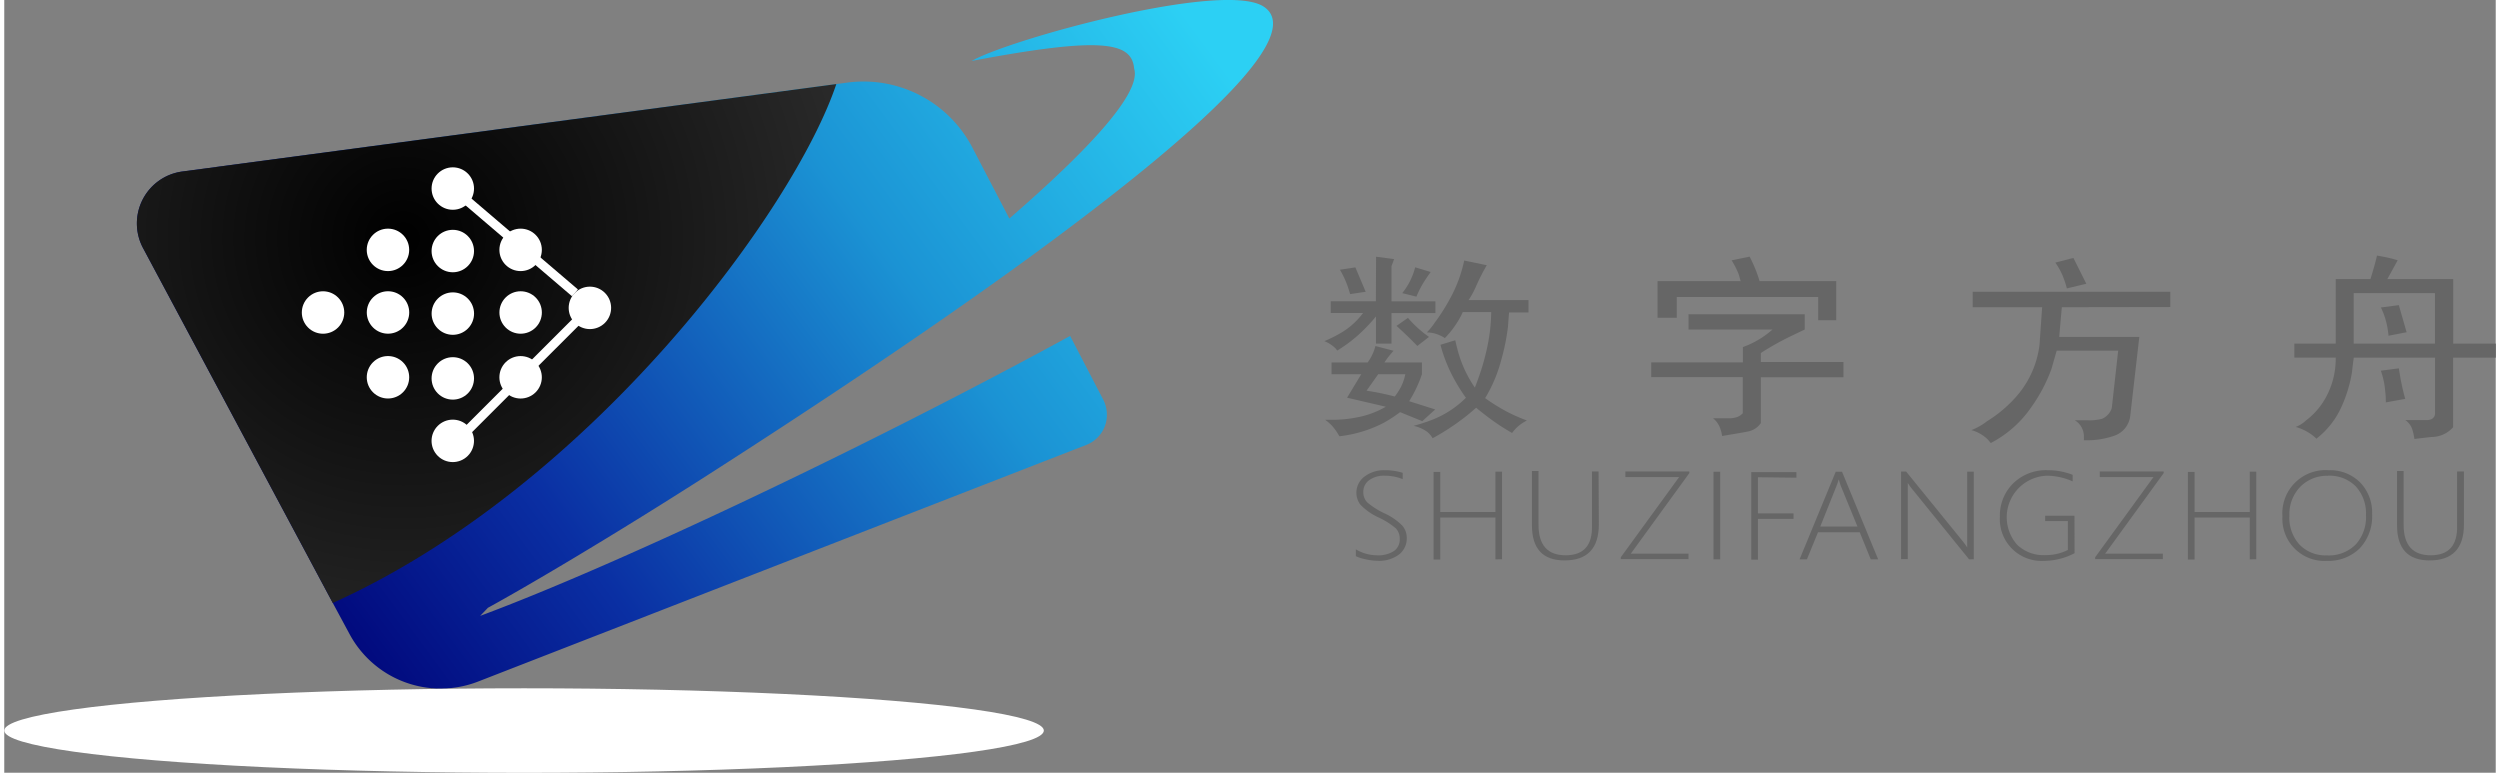 <svg width="275" height="85" xmlns="http://www.w3.org/2000/svg" xmlns:xlink="http://www.w3.org/1999/xlink" viewBox="0 0 275.9 85.57"><rect x="0" y="0" width="275.9" height="85.57" fill="#808080" stroke="none"/><defs><style>.cls-1{isolation:isolate;}.cls-2{fill:url(#linear-gradient);}.cls-3{mix-blend-mode:screen;fill:url(#radial-gradient);}.cls-4{fill:#666;}.cls-5{fill:#fff;}.cls-6{fill:none;stroke:#fff;stroke-miterlimit:10;}.cls-7{mix-blend-mode:multiply;fill:url(#radial-gradient-2);}</style><linearGradient id="linear-gradient" x1="5.33" y1="9.61" x2="113.25" y2="-43.68" gradientTransform="translate(32.43 63.8) rotate(-10.04)" gradientUnits="userSpaceOnUse"><stop offset="0" stop-color="#000377"/><stop offset="0.26" stop-color="#0a2fa3"/><stop offset="0.65" stop-color="#1b93d4"/><stop offset="1" stop-color="#2cd0f4"/></linearGradient><radialGradient id="radial-gradient" cx="28.2" cy="-25.14" r="285.38" gradientTransform="translate(32.43 63.8) rotate(-10.04)" gradientUnits="userSpaceOnUse"><stop offset="0"/><stop offset="0.2" stop-color="#2f2f2f"/><stop offset="0.53" stop-color="#a2a2a2"/><stop offset="0.77" stop-color="#dadada"/><stop offset="1" stop-color="#fff"/></radialGradient><radialGradient id="radial-gradient-2" cx="69.18" cy="20377.84" r="57.58" gradientTransform="translate(-11.62 -1573.79) scale(1 0.08)" gradientUnits="userSpaceOnUse"><stop offset="0.11" stop-color="#b2b2b2"/><stop offset="1" stop-color="#fff"/></radialGradient></defs><title>数字方舟-阴影</title><g class="cls-1"><g id="图层_1" data-name="图层 1"><path class="cls-2" d="M65.12,75.06l-.8.83c15.14-5.63,42.72-18.67,65.33-31l3.67,7.06a3.66,3.66,0,0,1,.18,2.93,3.61,3.61,0,0,1-2.06,2.08L64.1,83.16a11.45,11.45,0,0,1-14.24-5.25L48,74.46,27,35.18a5.8,5.8,0,0,1,4.35-8.5L103.76,17l1.19-.16A13.6,13.6,0,0,1,118.81,24l4.11,7.89c8.74-7.58,14.66-13.91,13.82-16.6-.25-3-3.71-3.55-18-.85C123.05,12,146.39,5.6,151,8.37c4.91,3-6.94,13.8-23.38,26l-2.46,1.81c-11.25,8.2-24.27,16.83-35.46,24S69.07,72.87,65.17,75Z" transform="translate(-11.62 -7.69)"/><path class="cls-3" d="M103.76,17C99.16,30.77,76.68,61.5,48,74.46L27,35.18a5.8,5.8,0,0,1,4.35-8.5Z" transform="translate(-11.62 -7.69)"/><path class="cls-4" d="M161.29,69.28v-.76a4.58,4.58,0,0,0,2.32.66,3.2,3.2,0,0,0,1.9-.47,1.53,1.53,0,0,0,.64-1.32,1.63,1.63,0,0,0-.43-1.19A8.52,8.52,0,0,0,163.83,65a6.61,6.61,0,0,1-2.05-1.44,2.22,2.22,0,0,1,.45-3.08,3.59,3.59,0,0,1,2.34-.72,6.43,6.43,0,0,1,1.91.29v.7a5.26,5.26,0,0,0-2-.38,2.72,2.72,0,0,0-1.72.5,1.55,1.55,0,0,0-.64,1.27,1.61,1.61,0,0,0,.43,1.18,8.52,8.52,0,0,0,1.88,1.2,6.7,6.7,0,0,1,2,1.37,2.09,2.09,0,0,1,.5,1.38,2.25,2.25,0,0,1-.85,1.82,3.68,3.68,0,0,1-2.41.7,6.08,6.08,0,0,1-1.27-.16A4.48,4.48,0,0,1,161.29,69.28Z" transform="translate(-11.62 -7.69)"/><path class="cls-4" d="M176.75,69.63V65h-6.11v4.65h-.74v-9.7h.74v4.44h6.11V59.92h.73v9.7Z" transform="translate(-11.62 -7.69)"/><path class="cls-4" d="M188.2,65.75q0,4-3.8,4-3.61,0-3.61-3.9v-6h.73V65.8q0,3.38,3,3.38t2.92-3.28v-6h.73Z" transform="translate(-11.62 -7.69)"/><path class="cls-4" d="M191.74,69h6.39v.61h-7.5v-.21l6.46-8.88h-5.95v-.62h7.08v.18Z" transform="translate(-11.62 -7.69)"/><path class="cls-4" d="M200.9,69.63v-9.7h.74v9.7Z" transform="translate(-11.62 -7.69)"/><path class="cls-4" d="M205.82,60.54v4h3.94v.61h-3.94v4.52h-.74v-9.7h5v.62Z" transform="translate(-11.62 -7.69)"/><path class="cls-4" d="M218.31,69.63l-1.22-3h-4.62l-1.23,3h-.81l4-9.7h.7l4,9.7ZM215,61.51a2.72,2.72,0,0,1-.13-.4l-.11-.34h0a6,6,0,0,1-.24.73l-1.8,4.5h4.12Z" transform="translate(-11.62 -7.69)"/><path class="cls-4" d="M229.2,69.63l-6.35-7.84a4.14,4.14,0,0,1-.34-.47l-.1-.14h0a3.7,3.7,0,0,1,0,.43v8h-.74v-9.7h.56l6.31,7.77q.21.26.45.63h0q0-.48,0-.81V59.92h.73v9.7Z" transform="translate(-11.62 -7.69)"/><path class="cls-4" d="M240.88,68.95a7.39,7.39,0,0,1-3.4.85,4.62,4.62,0,0,1-4.87-4.88,5,5,0,0,1,1.45-3.68,5.19,5.19,0,0,1,3.88-1.48,7.48,7.48,0,0,1,2.73.51V61a7,7,0,0,0-2.83-.63A4.6,4.6,0,0,0,234.51,68a4.17,4.17,0,0,0,3.1,1.16,5.38,5.38,0,0,0,2.53-.57v-3.2h-2.52V64.8h3.25Z" transform="translate(-11.62 -7.69)"/><path class="cls-4" d="M244.27,69h6.39v.61h-7.5v-.21l6.46-8.88h-5.95v-.62h7.08v.18Z" transform="translate(-11.62 -7.69)"/><path class="cls-4" d="M260.28,69.63V65h-6.11v4.65h-.74v-9.7h.74v4.44h6.11V59.92H261v9.7Z" transform="translate(-11.62 -7.69)"/><path class="cls-4" d="M268.85,69.8a4.66,4.66,0,0,1-4.95-4.92A4.78,4.78,0,0,1,269,59.76a4.71,4.71,0,0,1,3.49,1.34,4.78,4.78,0,0,1,1.34,3.52,5.15,5.15,0,0,1-1.37,3.79A4.92,4.92,0,0,1,268.85,69.8Zm.08-9.42a4.11,4.11,0,0,0-3.06,1.22,4.38,4.38,0,0,0-1.2,3.2A4.42,4.42,0,0,0,265.79,68a4,4,0,0,0,3,1.19A4.19,4.19,0,0,0,272,68a4.47,4.47,0,0,0,1.15-3.27A4.39,4.39,0,0,0,272,61.53,4.1,4.1,0,0,0,268.92,60.37Z" transform="translate(-11.62 -7.69)"/><path class="cls-4" d="M284,65.75q0,4-3.8,4-3.61,0-3.61-3.9v-6h.73V65.8q0,3.38,3,3.38t2.92-3.28v-6H284Z" transform="translate(-11.62 -7.69)"/><path class="cls-4" d="M163.53,36.12l2,.26-.29.78v3.9h4.86v1.3h-4.86v3.38h-1.72v-3q-.72.85-1.22,1.34a15.65,15.65,0,0,1-3.07,2.43l-.17-.22a3.54,3.54,0,0,0-1.26-.82,15.59,15.59,0,0,0,1.6-.78,8.28,8.28,0,0,0,2.69-2.34h-3.58v-1.3h5Zm3.67,16,2.88.91-1.43,1.3-2.46-1a15.5,15.5,0,0,1-1.79,1.17A14.05,14.05,0,0,1,159.47,56q-.24-.41-.41-.65a4.64,4.64,0,0,0-1.17-1.17H158l.41,0a14.67,14.67,0,0,0,3.49-.37,10.07,10.07,0,0,0,2.71-1.08l-4.29-1,1.57-2.6h-3.29v-1.3h4l.19-.28a5.41,5.41,0,0,0,.67-1.54l2,.52-.33.39a8.25,8.25,0,0,0-.67.91h4.15v1.3q-.21.61-.38,1A13.81,13.81,0,0,1,167.2,52.11Zm-7.68-14.56,1.72-.26L162.38,40l-1.72.26q-.17-.56-.29-.91A10.3,10.3,0,0,0,159.52,37.55Zm7.25,11.57h-3l-1.29,1.82,1,.17q1.14.22,2.12.48a6.46,6.46,0,0,0,.45-.65A5.24,5.24,0,0,0,166.77,49.12Zm-1-5.33,1.29-.91q.38.43.64.69A13,13,0,0,0,169.39,45l-1.29,1-.71-.72Q166.53,44.44,165.81,43.79ZM168,40.54l-1.57-.39a7.31,7.31,0,0,0,.55-.78,7.43,7.43,0,0,0,.88-2.08l1.72.52q-.36.5-.57.82A10.89,10.89,0,0,0,168,40.54Zm-.29,14.3a20.1,20.1,0,0,0,2-.65,10.92,10.92,0,0,0,3.77-2.45,19.2,19.2,0,0,1-1.1-1.71,16.9,16.9,0,0,1-1.72-4.16l1.64-.5q.24,1.06.45,1.73a13.4,13.4,0,0,0,1.72,3.51s.17-.4.45-1.21a25.08,25.08,0,0,0,.88-3.08,19.43,19.43,0,0,0,.48-4.07h-3.15q-.14.33-.26.54a10.66,10.66,0,0,1-1.72,2.34,3.48,3.48,0,0,0-.55-.3,3.59,3.59,0,0,0-1.45-.33,6.87,6.87,0,0,0,.88-1.08,22.36,22.36,0,0,0,1.81-2.88,15.2,15.2,0,0,0,1.45-4l2.5.52a22.73,22.73,0,0,0-1.22,2.41,10.12,10.12,0,0,1-.79,1.45h6.63v1.37h-2.15q-.07.78-.12,1.56a24,24,0,0,1-.74,3.68,16.16,16.16,0,0,1-1.79,4.25q.83.59,1.38.91a17.59,17.59,0,0,0,3.24,1.56l-.38.22a4.37,4.37,0,0,0-1.26,1.17q-.81-.48-1.31-.8a32.28,32.28,0,0,1-2.67-2q-.83.74-1.41,1.17a25.48,25.48,0,0,1-3.41,2.21,2.31,2.31,0,0,0-.67-.76A4.16,4.16,0,0,0,167.67,54.84Z" transform="translate(-11.62 -7.69)"/><path class="cls-4" d="M207.43,44.18h-9.3V42.49H211v1.69q-1,.48-1.67.8a31.89,31.89,0,0,0-3.19,1.8v1h9.15v1.69h-9.15v5.07a2.23,2.23,0,0,1-1.24.89q-.21.07-3.05.54a4,4,0,0,0-.17-.72,2.53,2.53,0,0,0-.83-1.24l.43,0,.64,0,.67,0a2.85,2.85,0,0,0,.87-.12,1.63,1.63,0,0,0,.68-.44v-4H194V47.82h10.15V46.13l.64-.26A10.12,10.12,0,0,0,207.43,44.18ZM206,38.82h8.49v4.33h-2V40.58H196.83v2.3H194.7V38.82h9.2q-.12-.46-.21-.74a8.16,8.16,0,0,0-.79-1.56l2-.41q.26.52.41.85A15.1,15.1,0,0,1,206,38.82Z" transform="translate(-11.62 -7.69)"/><path class="cls-4" d="M239.47,41.71,239.18,45h8.87l-1,8.71a2.64,2.64,0,0,1-1.76,2.23,9.2,9.2,0,0,1-3.38.5,5.2,5.2,0,0,0,0-.54,2.08,2.08,0,0,0-1-1.67l.49,0h.92a5.28,5.28,0,0,0,1.62-.17A1.93,1.93,0,0,0,245,52.89l.71-6.37H238.9l-.57,2a17.46,17.46,0,0,1-2.22,4.23,12.35,12.35,0,0,1-4.51,4l-.29-.35a4.07,4.07,0,0,0-1.86-1.08,6.92,6.92,0,0,0,1.76-1,14.19,14.19,0,0,0,3.46-3A10.62,10.62,0,0,0,237,45.87l.29-4.16H229.6V40h21.88v1.69Zm-.72-4.94,2-.52,1.43,2.86-2.15.52q-.17-.61-.31-1A7.64,7.64,0,0,0,238.75,36.77Z" transform="translate(-11.62 -7.69)"/><path class="cls-4" d="M273.65,38.59l.24-.8q.33-1.11.48-1.8l.81.15a14.78,14.78,0,0,1,1.48.37l-1.14,2.08h7.29v7.15h4.72V47.3H282.8V55a3.18,3.18,0,0,1-2.41,1.08l-1.88.22a5.29,5.29,0,0,0-.17-.85,2.08,2.08,0,0,0-.83-1.24h2.43a1.33,1.33,0,0,0,.43-.09.7.7,0,0,0,.43-.69V47.3h-9q-.12.85-.21,1.69a15.46,15.46,0,0,1-1.12,3.68,9.28,9.28,0,0,1-2.81,3.6,4.28,4.28,0,0,0-.6-.5,5.44,5.44,0,0,0-1.69-.8,3.5,3.5,0,0,0,1.14-.72,8,8,0,0,0,2.12-2.41,8.91,8.91,0,0,0,1.17-4.55h-4.58V45.74h4.58V38.59Zm-1.86,7.15h9V40.15h-9Zm3-4,2-.26.86,3-2,.39q-.07-.63-.14-1A8.59,8.59,0,0,0,274.79,41.71Zm0,7,2-.26.19,1.15q.24,1.26.52,2.23l-2.15.39q0-.76-.07-1.21A8.58,8.58,0,0,0,274.79,48.73Z" transform="translate(-11.62 -7.69)"/><circle class="cls-5" cx="49.67" cy="20.88" r="2.35"/><circle class="cls-5" cx="49.67" cy="27.8" r="2.35"/><circle class="cls-5" cx="61.29" cy="42.42" r="2.35" transform="translate(-23.66 48.07) rotate(-45)"/><circle class="cls-5" cx="61.29" cy="49.6" r="2.35" transform="translate(-28.74 50.17) rotate(-45)"/><circle class="cls-5" cx="57.18" cy="27.67" r="2.35"/><circle class="cls-5" cx="68.8" cy="42.29" r="2.35" transform="translate(-21.37 53.35) rotate(-45)"/><circle class="cls-5" cx="76.48" cy="41.78" r="2.35" transform="translate(-18.77 58.63) rotate(-45)"/><circle class="cls-5" cx="68.8" cy="49.47" r="2.35" transform="translate(-26.45 55.45) rotate(-45)"/><circle class="cls-5" cx="42.49" cy="27.67" r="2.35"/><circle class="cls-5" cx="54.11" cy="42.29" r="2.35" transform="translate(-25.67 42.96) rotate(-45)"/><circle class="cls-5" cx="46.92" cy="42.29" r="2.35" transform="translate(-27.78 37.88) rotate(-45)"/><circle class="cls-5" cx="54.11" cy="49.47" r="2.35" transform="translate(-30.75 45.06) rotate(-45)"/><circle class="cls-5" cx="61.29" cy="56.51" r="2.35" transform="translate(-33.63 52.2) rotate(-45)"/><line class="cls-6" x1="49.67" y1="20.88" x2="63.2" y2="32.43"/><line class="cls-6" x1="64.86" y1="34.1" x2="49.9" y2="49.05"/><ellipse class="cls-7" cx="57.56" cy="80.9" rx="57.56" ry="4.68"/></g></g></svg>